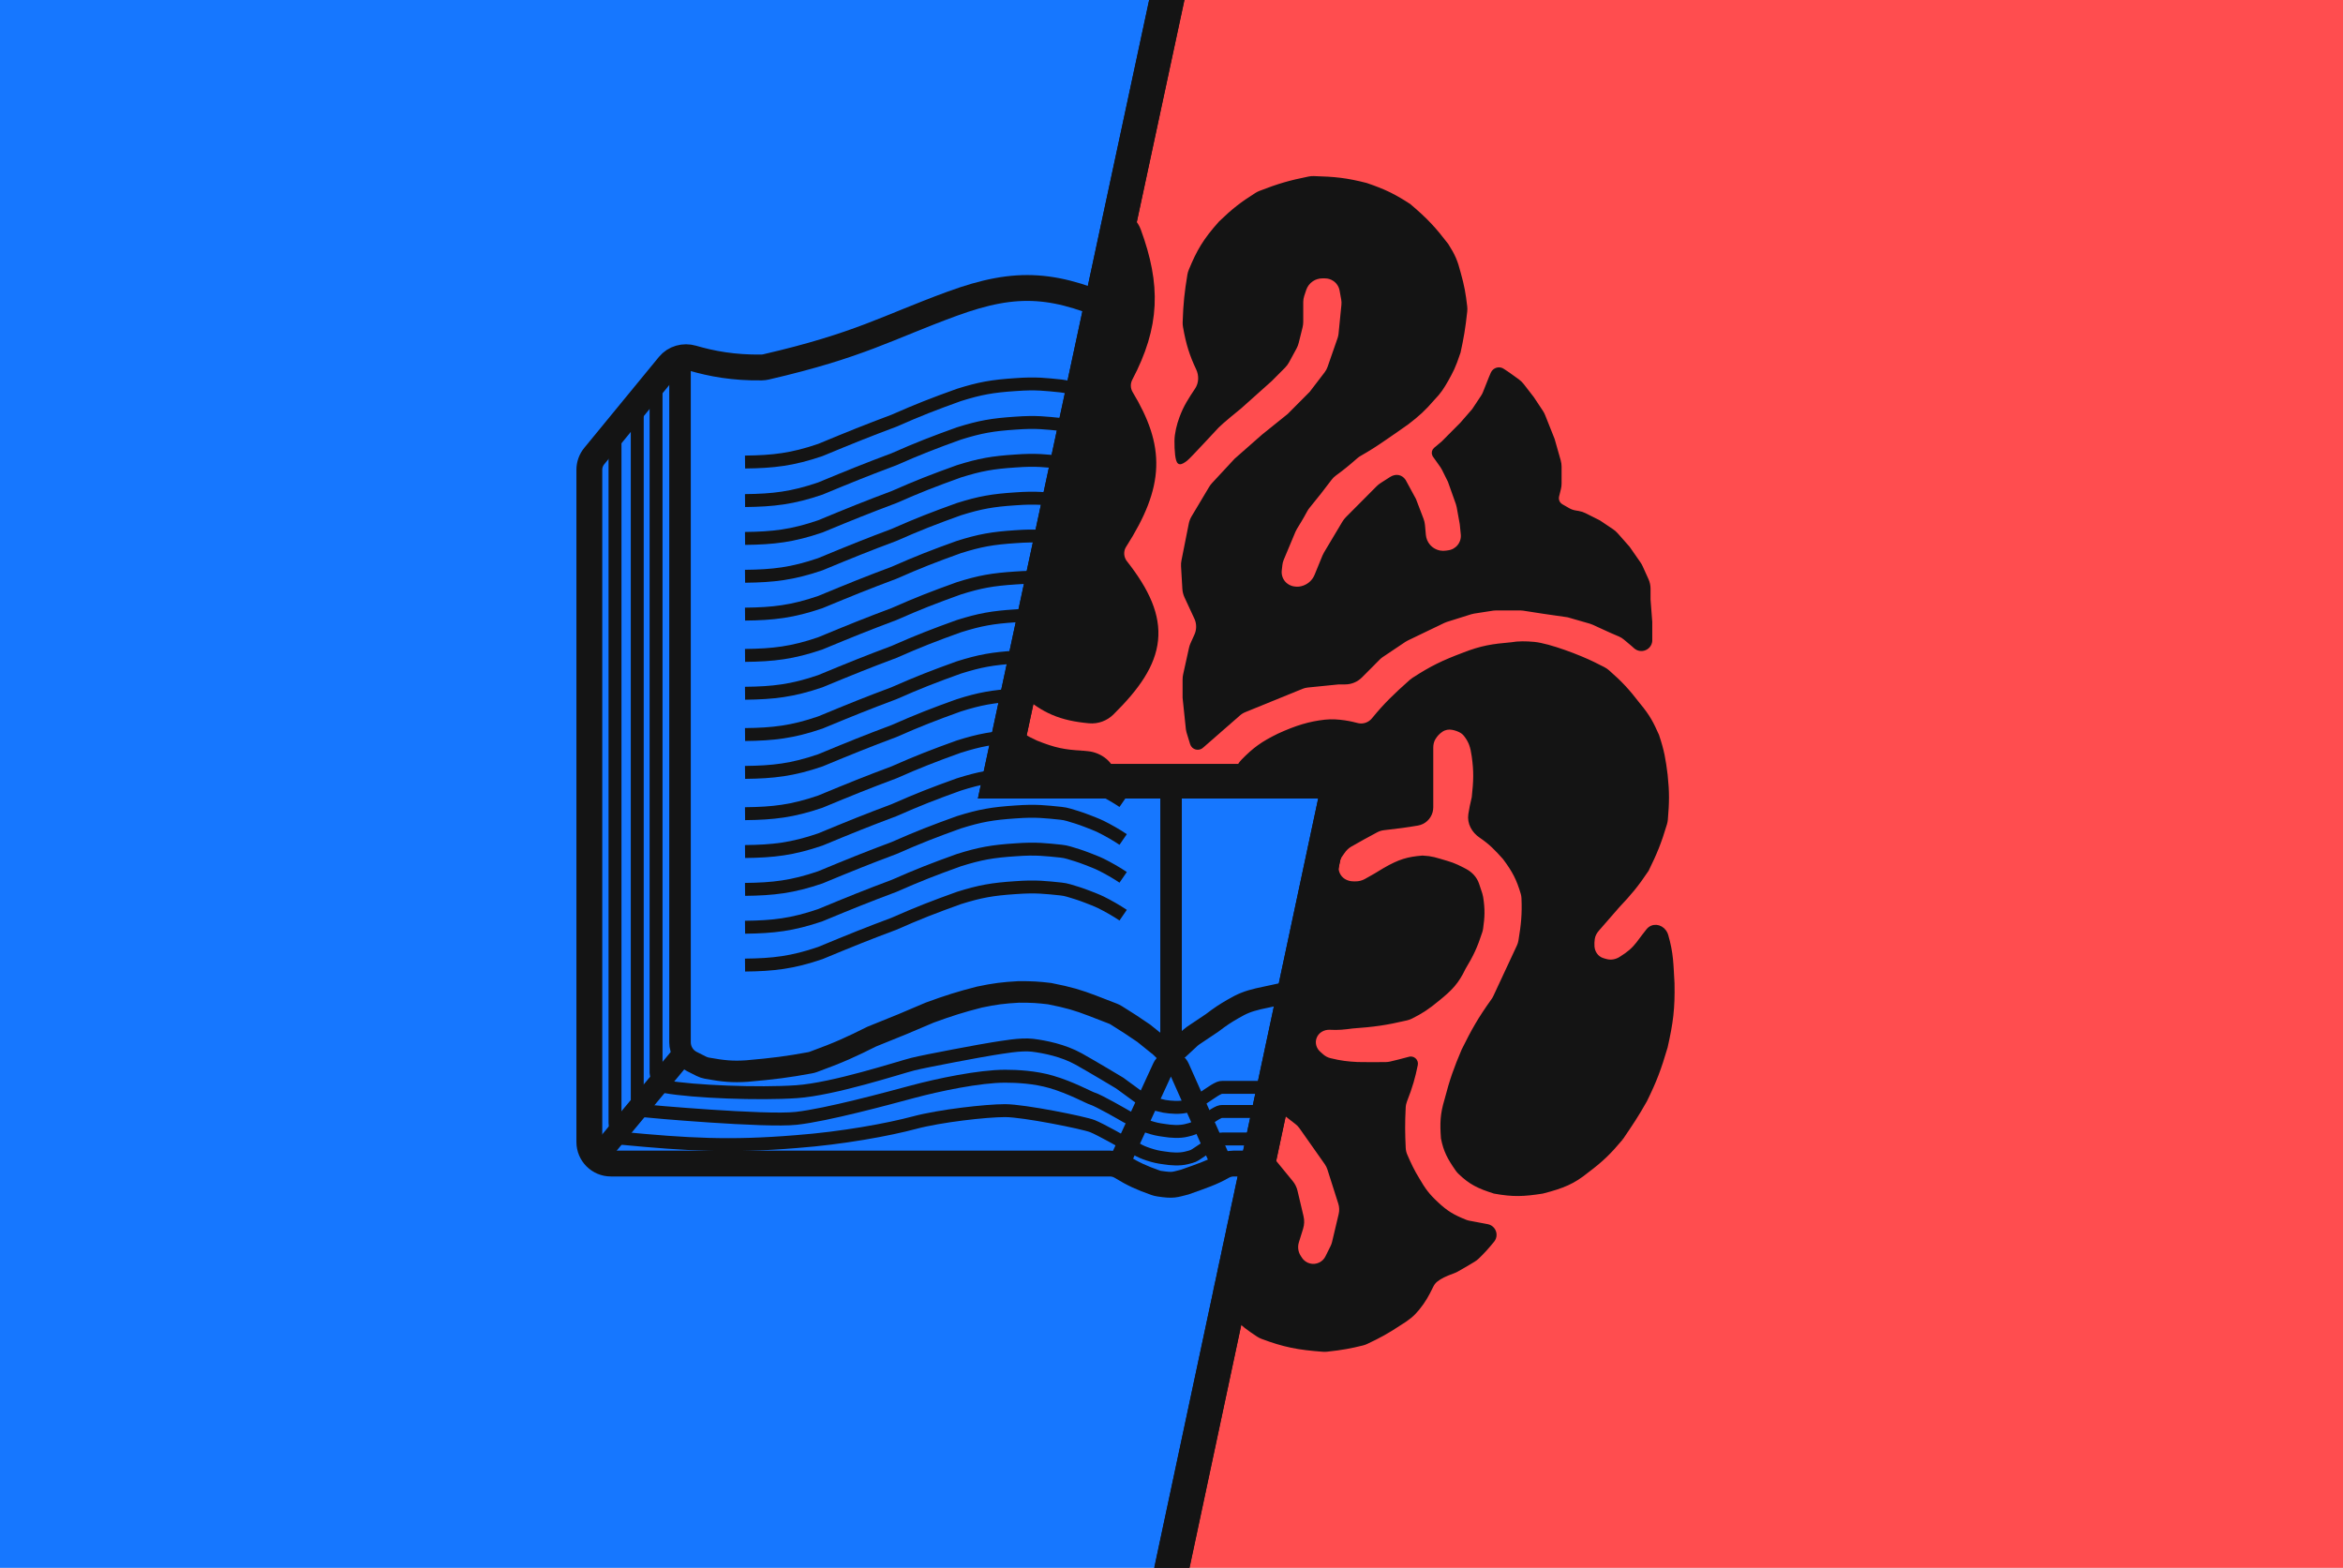 <svg width="544" height="364" viewBox="0 0 544 364" fill="none" xmlns="http://www.w3.org/2000/svg">
<rect x="0" y="0" width="544" height="364" fill="#333333" stroke="none"/>
<g clip-path="url(#clip0_15_2)">
<rect width="544" height="364" fill="white"/>
<path d="M311 181.386L271 369H549.5V-5H272L232 181.386H311Z" fill="#FF4D4F"/>
<path d="M271 369L311 181.386H232L272 -5H-4.5V369H271Z" fill="#1677FF"/>
<path d="M272 -5L232 181.386H311L271 369M272 -5H-4.5V369H271M272 -5H549.5V369H271" stroke="#141414" stroke-width="8"/>
<mask id="mask0_15_2" style="mask-type:alpha" maskUnits="userSpaceOnUse" x="110" y="0" width="323" height="364">
<path d="M430 82.108L271.103 3.022L232.173 181.166H310.827L271.897 360.508L430 281.022V82.108Z" fill="white"/>
<path d="M271.103 3.022L113 82.033V281.022L271.897 360.508M271.103 3.022L430 82.108V281.022L271.897 360.508M271.103 3.022L232.173 181.166H310.827L271.897 360.508" stroke="#141414" stroke-width="5"/>
</mask>
<g mask="url(#mask0_15_2)">
<path d="M281.439 191.8C280.932 190.379 281.093 188.805 281.878 187.517L287.906 177.628C288.091 177.325 288.308 177.04 288.556 176.785C291.315 173.938 293.235 172.588 296.924 170.781C301.036 168.9 304.074 167.985 307.649 167.585C310.724 167.242 314.093 168.08 314.976 168.322C315.125 168.362 315.274 168.397 315.426 168.423V168.423C316.753 168.645 318.09 168.116 318.94 167.073C321.737 163.645 323.975 161.498 327.632 158.245C327.815 158.082 328.013 157.931 328.219 157.797C332.426 155.07 335.043 153.811 339.826 152.008C344.061 150.351 346.524 150.004 350.949 149.611C352.453 149.332 354.335 149.351 356.172 149.525C359.682 149.859 366.793 152.595 369.949 154.166C370.764 154.571 371.556 154.971 372.262 155.33C372.619 155.511 372.952 155.735 373.253 155.999C376.248 158.617 377.863 160.365 380.345 163.591C382.744 166.463 383.468 168.016 384.715 170.781C385.933 174.411 386.258 176.412 386.701 179.968C387.129 184.011 387.078 186.349 386.744 190.256C386.716 190.585 386.654 190.912 386.559 191.229C385.251 195.614 384.264 198.005 382.331 201.936C379.881 205.582 378.374 207.362 375.578 210.324C373.732 212.424 372.565 213.763 370.827 215.776C370.295 216.392 369.898 217.126 369.783 217.932C369.696 218.541 369.669 219.114 369.709 219.756C369.794 221.14 370.656 222.403 371.962 222.871C372.31 222.996 372.665 223.098 373.049 223.187C374.161 223.447 375.328 223.202 376.296 222.598C378.2 221.409 379.251 220.513 380.345 219.111C381.327 217.793 382.075 216.809 382.678 216.059C383.696 214.794 385.49 215.01 386.43 216.334V216.334C386.609 216.586 386.748 216.866 386.835 217.162C388.088 221.436 388.022 223.937 388.29 228.298C388.405 234.188 387.979 237.41 386.701 243.077C385.208 248.14 384.197 250.871 381.934 255.459C379.975 258.943 378.693 260.83 376.451 264.131L376.372 264.246C373.571 267.588 371.846 269.268 368.428 271.836C365.243 274.418 362.9 275.398 358.099 276.629C353.755 277.308 351.32 277.423 346.976 276.629C343.366 275.478 341.451 274.583 338.937 272.134C338.734 271.937 338.552 271.719 338.39 271.487C336.522 268.81 335.643 267.177 335.059 264.246C334.813 260.732 334.867 258.79 335.854 255.459C337.116 250.616 338.026 248.124 339.826 243.876C342.116 239.254 343.585 236.633 346.7 232.277C346.883 232.022 347.044 231.749 347.176 231.464C349.354 226.789 350.641 224.027 352.648 219.727C352.838 219.319 352.974 218.886 353.047 218.442C353.67 214.668 353.917 212.296 353.756 208.496C353.74 208.119 353.678 207.743 353.571 207.381C352.591 204.074 351.635 202.178 349.36 199.14C347.49 197.057 346.191 195.667 343.813 194.06C342.164 192.946 341.111 191.064 341.413 189.096C341.587 187.956 341.821 186.776 342.21 185.16C342.629 181.274 342.707 179.148 342.21 175.574C341.895 173.315 341.479 172.079 340.34 170.607C340.012 170.183 339.597 169.832 339.118 169.591C338.478 169.268 337.903 169.076 337.204 168.949C336.328 168.79 335.409 168.955 334.666 169.447C333.878 169.969 333.357 170.539 332.865 171.326C332.446 171.998 332.278 172.792 332.278 173.584V178.769V187.422C332.278 187.776 332.229 188.129 332.132 188.47V188.47C331.735 189.869 330.582 190.928 329.149 191.174C326.533 191.624 324.394 191.902 321.316 192.245C320.686 192.315 320.073 192.502 319.514 192.801C317.402 193.927 315.85 194.78 313.507 196.118C312.791 196.527 312.199 197.118 311.739 197.802C311.603 198.006 311.465 198.203 311.317 198.402C310.378 199.665 309.965 201.369 310.568 202.822V202.822C311.183 204.304 312.643 205.122 314.248 205.125C314.405 205.126 314.57 205.126 314.745 205.127C315.563 205.129 316.371 204.933 317.089 204.543C318.784 203.623 319.879 202.967 321.553 201.936C324.968 199.977 326.881 199.411 330.292 199.14C332.574 199.268 333.073 199.539 335.854 200.338C337.684 200.864 338.856 201.509 340.104 202.151C341.414 202.827 342.477 203.942 342.941 205.341L343.677 207.56C343.758 207.805 343.821 208.056 343.861 208.31C344.317 211.214 344.227 212.887 343.857 215.51C343.819 215.78 343.757 216.047 343.673 216.306C342.566 219.721 341.69 221.618 339.826 224.703C338.217 228.083 336.76 229.536 333.867 231.893C331.322 234.003 329.878 234.902 327.614 236.039C327.283 236.205 326.932 236.331 326.571 236.416C321.704 237.563 318.871 237.933 314.005 238.284C312.045 238.547 310.656 238.694 308.833 238.587C307.223 238.493 305.69 239.401 305.182 240.932V240.932C304.753 242.226 305.168 243.641 306.19 244.543C306.396 244.725 306.599 244.907 306.81 245.098C307.365 245.603 308.028 245.977 308.757 246.155C311.325 246.783 312.845 246.95 315.197 247.071C317.872 247.114 319.411 247.116 321.807 247.08C322.166 247.074 322.524 247.03 322.873 246.947C324.323 246.604 325.304 246.366 327.114 245.873V245.873C327.976 245.526 328.881 246.267 328.697 247.177C328.106 250.087 327.49 252.277 326.228 255.491C326.028 255.999 325.906 256.536 325.878 257.082C325.684 260.866 325.726 263.147 325.88 266.528C325.907 267.132 326.046 267.727 326.287 268.281C327.233 270.448 327.884 271.846 329.1 273.833C330.531 276.298 331.457 277.553 333.47 279.425C335.74 281.579 337.314 282.493 340.182 283.644C340.473 283.761 340.775 283.847 341.083 283.906L345.328 284.706C346.284 284.886 346.976 285.721 346.976 286.694V286.694C346.976 287.159 346.816 287.611 346.521 287.97C345.125 289.67 344.229 290.659 342.972 291.86C342.73 292.091 342.463 292.295 342.179 292.47C340.815 293.307 339.83 293.887 338.2 294.801C337.96 294.935 337.709 295.049 337.452 295.143C335.506 295.854 334.363 296.378 333.333 297.211C332.88 297.578 332.547 298.068 332.292 298.593C331.271 300.692 330.545 302.01 329.1 303.79C327.975 305.153 327.042 305.97 324.731 307.384C321.998 309.184 320.278 310.135 317.225 311.572C316.934 311.709 316.628 311.818 316.315 311.894C313.552 312.572 311.677 312.938 308.084 313.329C307.795 313.361 307.502 313.366 307.212 313.345C301.407 312.924 298.133 312.276 293.074 310.378C292.728 310.248 292.399 310.077 292.091 309.872C289.849 308.376 288.523 307.442 286.993 305.787C282.958 301.835 281.399 299.284 279.711 295.382C279.271 294.364 279.208 293.224 279.503 292.155L283.02 279.425L287.787 267.442V267.442C288.384 265.841 290.348 265.256 291.724 266.27L294.434 268.268C294.768 268.515 295.071 268.803 295.334 269.125L299.768 274.537C300.249 275.125 300.59 275.814 300.765 276.553L302.17 282.488C302.376 283.359 302.345 284.269 302.079 285.124L301.094 288.294C300.718 289.506 300.906 290.823 301.607 291.881L301.891 292.309C302.91 293.846 304.917 294.379 306.564 293.551V293.551C307.269 293.197 307.839 292.624 308.19 291.918L309.38 289.526C309.55 289.184 309.68 288.823 309.768 288.451L311.303 281.971C311.511 281.089 311.477 280.167 311.202 279.303L308.677 271.371C308.523 270.885 308.294 270.425 308 270.008L302.124 261.666C301.837 261.258 301.49 260.896 301.096 260.591L296.527 257.057L290.87 252.567C289.675 251.618 288.979 250.176 288.979 248.651V229.097L286.264 205.699C286.22 205.322 286.134 204.951 286.006 204.594L281.439 191.8Z" fill="#141414"/>
<path d="M376.372 264.246C373.571 267.588 371.846 269.268 368.428 271.836C365.243 274.418 362.9 275.398 358.099 276.629C353.755 277.308 351.32 277.423 346.976 276.629C343.366 275.478 341.451 274.583 338.937 272.134C338.734 271.937 338.552 271.719 338.39 271.487C336.522 268.81 335.643 267.177 335.059 264.246C334.813 260.732 334.867 258.79 335.854 255.459C337.116 250.616 338.026 248.124 339.826 243.876C342.116 239.254 343.585 236.633 346.7 232.277C346.883 232.022 347.044 231.749 347.176 231.464C349.354 226.789 350.641 224.027 352.648 219.727C352.838 219.319 352.974 218.886 353.047 218.442C353.67 214.668 353.917 212.296 353.756 208.496C353.74 208.119 353.678 207.743 353.571 207.381C352.591 204.074 351.635 202.178 349.36 199.14C347.49 197.057 346.191 195.667 343.813 194.06C342.164 192.946 341.111 191.064 341.413 189.096C341.587 187.956 341.821 186.776 342.21 185.16C342.629 181.274 342.707 179.148 342.21 175.574C341.895 173.315 341.479 172.079 340.34 170.607C340.012 170.183 339.597 169.832 339.118 169.591C338.478 169.268 337.903 169.076 337.204 168.949C336.328 168.79 335.409 168.955 334.666 169.447C333.878 169.969 333.357 170.539 332.865 171.326C332.446 171.998 332.278 172.792 332.278 173.584V178.769V187.422C332.278 187.776 332.229 188.129 332.132 188.47V188.47C331.735 189.869 330.582 190.928 329.149 191.174C326.533 191.624 324.394 191.902 321.316 192.245C320.686 192.315 320.073 192.502 319.514 192.801C317.402 193.927 315.85 194.78 313.507 196.118C312.791 196.527 312.199 197.118 311.739 197.802C311.603 198.006 311.465 198.203 311.317 198.402C310.378 199.665 309.965 201.369 310.568 202.822V202.822C311.183 204.304 312.643 205.122 314.248 205.125C314.405 205.126 314.57 205.126 314.745 205.127C315.563 205.129 316.371 204.933 317.089 204.543C318.784 203.623 319.879 202.967 321.553 201.936C324.968 199.977 326.881 199.411 330.292 199.14C332.574 199.268 333.073 199.539 335.854 200.338C337.684 200.864 338.856 201.509 340.104 202.151C341.414 202.827 342.477 203.942 342.941 205.341L343.677 207.56C343.758 207.805 343.821 208.056 343.861 208.31C344.317 211.214 344.227 212.887 343.857 215.51C343.819 215.78 343.757 216.047 343.673 216.306C342.566 219.721 341.69 221.618 339.826 224.703C338.217 228.083 336.76 229.536 333.867 231.893C331.322 234.003 329.878 234.902 327.614 236.039C327.283 236.205 326.932 236.331 326.571 236.416C321.704 237.563 318.871 237.933 314.005 238.284C312.045 238.547 310.656 238.694 308.833 238.587C307.223 238.493 305.69 239.401 305.182 240.932V240.932C304.753 242.226 305.168 243.641 306.19 244.543C306.396 244.725 306.599 244.907 306.81 245.098C307.365 245.603 308.028 245.977 308.757 246.155C311.325 246.783 312.845 246.95 315.197 247.071C317.872 247.114 319.411 247.116 321.807 247.08C322.166 247.074 322.524 247.03 322.873 246.947C324.323 246.604 325.304 246.366 327.114 245.873V245.873C327.976 245.526 328.881 246.267 328.697 247.177C328.106 250.087 327.49 252.277 326.228 255.491C326.028 255.999 325.906 256.536 325.878 257.082C325.684 260.866 325.726 263.147 325.88 266.528C325.907 267.132 326.046 267.727 326.287 268.281C327.233 270.448 327.884 271.846 329.1 273.833C330.531 276.298 331.457 277.553 333.47 279.425C335.74 281.579 337.314 282.493 340.182 283.644C340.473 283.761 340.775 283.847 341.083 283.906L345.328 284.706C346.284 284.886 346.976 285.721 346.976 286.694V286.694C346.976 287.159 346.816 287.611 346.521 287.97C345.125 289.67 344.229 290.659 342.972 291.86C342.73 292.091 342.463 292.295 342.179 292.47C340.815 293.307 339.83 293.887 338.2 294.801C337.96 294.935 337.709 295.049 337.452 295.143C335.506 295.854 334.363 296.378 333.333 297.211C332.88 297.578 332.547 298.068 332.292 298.593C331.271 300.692 330.545 302.01 329.1 303.79C327.975 305.153 327.042 305.97 324.731 307.384C321.998 309.184 320.278 310.135 317.225 311.572C316.934 311.709 316.628 311.818 316.315 311.894C313.552 312.572 311.677 312.938 308.084 313.329C307.795 313.361 307.502 313.366 307.212 313.345C301.407 312.924 298.133 312.276 293.074 310.378C292.728 310.248 292.399 310.077 292.091 309.872C289.849 308.376 288.523 307.442 286.993 305.787C282.958 301.835 281.399 299.284 279.711 295.382C279.271 294.364 279.208 293.224 279.503 292.155L283.02 279.425L287.787 267.442V267.442C288.384 265.841 290.348 265.256 291.724 266.27L294.434 268.268C294.768 268.515 295.071 268.803 295.334 269.125L299.768 274.537C300.249 275.125 300.59 275.814 300.765 276.553L302.17 282.488C302.376 283.359 302.345 284.269 302.079 285.124L301.094 288.294C300.718 289.506 300.906 290.823 301.607 291.881L301.891 292.309C302.91 293.846 304.917 294.379 306.564 293.551V293.551C307.269 293.197 307.839 292.624 308.19 291.918L309.38 289.526C309.55 289.184 309.68 288.823 309.768 288.451L311.303 281.971C311.511 281.089 311.477 280.167 311.202 279.303L308.677 271.371C308.523 270.885 308.294 270.425 308 270.008L302.124 261.666C301.837 261.258 301.49 260.896 301.096 260.591L296.527 257.057L290.87 252.567C289.675 251.618 288.979 250.176 288.979 248.651V229.097L286.264 205.699C286.22 205.322 286.134 204.951 286.006 204.594L281.439 191.8C280.932 190.379 281.093 188.805 281.878 187.517L287.906 177.628C288.091 177.325 288.308 177.04 288.556 176.785C291.315 173.938 293.235 172.588 296.924 170.781C301.036 168.9 304.074 167.985 307.649 167.585C310.724 167.242 314.093 168.08 314.976 168.322C315.125 168.362 315.274 168.397 315.426 168.423V168.423C316.753 168.645 318.09 168.116 318.94 167.073C321.737 163.645 323.975 161.498 327.632 158.245C327.815 158.082 328.013 157.931 328.219 157.797C332.426 155.07 335.043 153.811 339.826 152.008C344.061 150.351 346.524 150.004 350.949 149.611C352.453 149.332 354.335 149.351 356.172 149.525C359.682 149.859 366.793 152.595 369.949 154.166C370.764 154.571 371.556 154.971 372.262 155.33C372.619 155.511 372.952 155.735 373.253 155.999C376.248 158.617 377.863 160.365 380.345 163.591C382.744 166.463 383.468 168.016 384.715 170.781C385.933 174.411 386.258 176.412 386.701 179.968C387.129 184.011 387.078 186.349 386.744 190.256C386.716 190.585 386.654 190.912 386.559 191.229C385.251 195.614 384.264 198.005 382.331 201.936C379.881 205.582 378.374 207.362 375.578 210.324C373.732 212.424 372.565 213.763 370.827 215.776C370.295 216.392 369.898 217.126 369.783 217.932C369.696 218.541 369.669 219.114 369.709 219.756C369.794 221.14 370.656 222.403 371.962 222.871C372.31 222.996 372.665 223.098 373.049 223.187C374.161 223.447 375.328 223.202 376.296 222.598C378.2 221.409 379.251 220.513 380.345 219.111C381.327 217.793 382.075 216.809 382.678 216.059C383.696 214.794 385.49 215.01 386.43 216.334V216.334C386.609 216.586 386.748 216.866 386.835 217.162C388.088 221.436 388.022 223.937 388.29 228.298C388.405 234.188 387.979 237.41 386.701 243.077C385.208 248.14 384.197 250.871 381.934 255.459C379.975 258.943 378.693 260.83 376.451 264.131M376.372 264.246L376.451 264.131M376.372 264.246C376.399 264.208 376.425 264.169 376.451 264.131" stroke="#141414"/>
<path d="M227.635 169.295C229.635 167.101 232.966 167.267 235.236 169.181C236.564 170.3 238.136 171.295 240.515 172.379C244.884 174.148 247.209 174.561 251.241 174.775L251.315 174.783C251.748 174.827 252.153 174.868 252.538 174.902C255.453 175.16 258.573 177.446 258.391 180.367V180.367L257.728 185.366C257.644 186.002 257.811 186.647 258.195 187.161V187.161C259.414 188.795 258.233 191.118 256.194 191.095L229.873 190.798C227.509 190.771 225.487 189.092 225.026 186.774L223.132 177.252C222.822 175.695 223.271 174.082 224.341 172.908L227.635 169.295Z" fill="#141414"/>
<path d="M251.241 174.775C247.209 174.561 244.884 174.148 240.515 172.379C238.136 171.295 236.564 170.3 235.236 169.181C232.966 167.267 229.635 167.101 227.635 169.295L224.341 172.908C223.271 174.082 222.822 175.695 223.132 177.252L225.026 186.774C225.487 189.092 227.509 190.771 229.873 190.798L256.194 191.095C258.233 191.118 259.414 188.795 258.195 187.161V187.161C257.811 186.647 257.644 186.002 257.728 185.366L258.391 180.367V180.367C258.573 177.446 255.453 175.16 252.538 174.902C252.153 174.868 251.748 174.827 251.315 174.783M251.241 174.775L251.315 174.783M251.241 174.775C251.265 174.778 251.29 174.78 251.315 174.783" stroke="#141414"/>
<path d="M273.883 107.272C273.361 107.051 273.169 104.463 273.189 102.369C273.205 100.668 273.714 98.675 274.3 97.078C275.271 94.429 276.404 92.75 277.9 90.487C278.872 89.017 278.933 87.147 278.181 85.552C276.709 82.432 275.868 79.892 275.157 75.798C275.101 75.479 275.079 75.155 275.09 74.831C275.233 70.372 275.526 67.842 276.177 63.879C276.236 63.518 276.336 63.163 276.475 62.826C278.325 58.325 279.809 55.787 283.417 51.752C286.537 48.752 288.443 47.306 291.765 45.208C292.025 45.044 292.3 44.905 292.586 44.793C296.933 43.096 299.576 42.351 303.928 41.475C304.288 41.403 304.657 41.371 305.024 41.381C309.834 41.515 312.62 41.791 317.183 42.965C321.531 44.445 323.664 45.529 327.114 47.758C331.185 51.194 333.003 53.228 335.853 56.944C337.39 59.344 337.974 60.749 338.634 63.335C339.541 66.519 339.822 68.309 340.159 71.177C340.202 71.54 340.204 71.908 340.165 72.271C339.74 76.216 339.373 78.325 338.634 81.709C337.426 85.372 336.876 86.208 335.853 88.1C334.773 89.987 334.124 90.999 332.675 92.493C330.526 94.984 329.202 96.175 326.717 98.085C324.862 99.4 323.782 100.16 321.552 101.68C319.336 103.207 317.993 104.081 315.656 105.414C315.351 105.588 315.064 105.792 314.8 106.024C312.908 107.688 311.677 108.685 309.853 110.02C309.446 110.318 309.084 110.673 308.781 111.076C306.954 113.502 305.705 115.096 303.635 117.623C303.399 117.911 303.197 118.225 303.023 118.553C302.24 120.035 301.171 121.774 300.717 122.502C300.572 122.734 300.444 122.977 300.337 123.229C299.138 126.051 298.49 127.602 297.59 129.785C297.411 130.218 297.294 130.675 297.243 131.141L297.102 132.413C296.988 133.449 297.299 134.487 297.964 135.289V135.289C298.572 136.023 299.433 136.505 300.377 136.641L300.578 136.67C301.308 136.775 302.052 136.693 302.742 136.433L302.87 136.385C304.144 135.904 305.161 134.915 305.678 133.655L307.507 129.187C307.602 128.957 307.713 128.734 307.841 128.52L312.101 121.38C312.31 121.03 312.561 120.706 312.849 120.417L319.973 113.254C320.231 112.995 320.516 112.765 320.824 112.568L323.004 111.173C324.068 110.492 325.197 110.631 325.922 111.666V111.666L328.306 116.059L330.044 120.605C330.209 121.034 330.313 121.484 330.354 121.942L330.562 124.236C330.645 125.154 331.004 126.026 331.592 126.735V126.735C332.291 127.578 333.274 128.143 334.354 128.324V128.324C334.82 128.402 335.297 128.408 335.764 128.34L336.36 128.255C337.312 128.118 338.179 127.632 338.793 126.892V126.892C339.454 126.094 339.768 125.066 339.665 124.035L339.428 121.651L338.706 117.658C338.658 117.392 338.588 117.13 338.498 116.874L336.648 111.666L335.233 108.821C335.117 108.588 334.983 108.364 334.832 108.151L333.119 105.74C333.088 105.696 333.061 105.65 333.037 105.602V105.602C332.825 105.176 332.932 104.66 333.297 104.354L335.059 102.878L339.428 98.485L342.209 95.289L344.306 92.127C344.496 91.84 344.657 91.533 344.784 91.212L346.182 87.7L346.593 86.735C346.99 85.805 348.155 85.493 348.962 86.103V86.103L350.154 86.901L352.343 88.473C352.735 88.755 353.085 89.093 353.381 89.475L355.715 92.493L357.812 95.656C358.003 95.943 358.163 96.25 358.291 96.57L360.482 102.08L361.881 107.001C362.007 107.446 362.071 107.906 362.071 108.368V112.252C362.071 112.658 362.022 113.064 361.924 113.458L361.503 115.151C361.359 115.73 361.464 116.342 361.794 116.839V116.839C361.976 117.114 362.22 117.343 362.507 117.508L364.073 118.408C364.588 118.704 365.152 118.906 365.738 119.004L366.491 119.13C366.984 119.213 367.463 119.369 367.91 119.594L371.208 121.252L374.248 123.29C374.603 123.528 374.926 123.811 375.21 124.131L377.961 127.243L380.479 130.86C380.654 131.111 380.805 131.378 380.931 131.657L382.284 134.649C382.577 135.297 382.728 135.999 382.728 136.709V139.226L383.125 144.419V148.812V148.812C382.96 150.473 380.979 151.244 379.735 150.132L379.153 149.611L377.33 148.084C376.958 147.772 376.543 147.517 376.097 147.325L373.989 146.416L369.958 144.574C369.732 144.471 369.499 144.384 369.26 144.316L364.057 142.821L358.496 142.022L353.712 141.282C353.459 141.243 353.203 141.223 352.947 141.223H347.36C347.105 141.223 346.849 141.243 346.596 141.282L342.186 141.964C341.937 142.003 341.691 142.06 341.451 142.136L335.8 143.911C335.571 143.983 335.348 144.071 335.131 144.175L326.641 148.259C326.427 148.361 326.22 148.479 326.023 148.611L320.772 152.131C320.499 152.315 320.244 152.525 320.011 152.759L315.868 156.924C314.93 157.868 313.654 158.399 312.323 158.399H310.827L303.601 159.125C303.124 159.173 302.657 159.289 302.213 159.47L288.958 164.873C288.446 165.082 287.971 165.375 287.555 165.739L279.047 173.177V173.177C278.328 173.901 277.098 173.596 276.799 172.62L275.956 169.867C275.899 169.678 275.859 169.484 275.839 169.287L275.075 161.993V157.746C275.075 157.383 275.115 157.022 275.193 156.667L276.552 150.518C276.626 150.181 276.736 149.852 276.878 149.537L277.776 147.552C278.334 146.315 278.367 144.905 277.865 143.644L277.856 143.62L275.476 138.492C275.211 137.921 275.056 137.306 275.019 136.679L274.715 131.478C274.69 131.053 274.72 130.627 274.803 130.21L276.496 121.699C276.607 121.139 276.813 120.602 277.106 120.112L281.161 113.317C281.34 113.016 281.551 112.734 281.79 112.478L286.992 106.873L293.348 101.281L299.307 96.488L304.471 91.295L307.956 86.74C308.279 86.318 308.532 85.847 308.707 85.345L311.029 78.674C311.159 78.302 311.244 77.916 311.283 77.525L311.949 70.822C311.995 70.36 311.977 69.894 311.894 69.437L311.521 67.375C311.331 66.325 310.724 65.396 309.837 64.802V64.802C309.187 64.367 308.423 64.134 307.641 64.134H307.012C306.132 64.134 305.273 64.396 304.542 64.885V64.885C303.723 65.434 303.111 66.239 302.801 67.175L302.342 68.561C302.173 69.068 302.088 69.599 302.088 70.134V74.706C302.088 75.112 302.038 75.518 301.94 75.912L301.049 79.493C300.947 79.903 300.794 80.299 300.592 80.671L298.855 83.873C298.628 84.292 298.342 84.677 298.005 85.015L294.937 88.1L287.884 94.404C287.819 94.462 287.753 94.517 287.686 94.572C287.06 95.077 283.702 97.799 282.623 98.884V98.884C281.909 99.602 276.086 105.988 275.28 106.6C274.65 107.078 274.123 107.373 273.883 107.272Z" fill="#141414" stroke="#141414"/>
<path d="M256.32 51.372C258.818 50.465 261.61 51.665 262.525 54.16C267.005 66.385 266.805 75.351 260.683 86.995C259.802 88.671 259.856 90.689 260.831 92.312C267.923 104.111 267.894 112.236 259.356 125.607C258.127 127.533 258.267 130.039 259.679 131.835C269.743 144.64 268.479 152.568 256.754 164.107C255.783 165.062 254.441 165.563 253.084 165.44C246.764 164.869 243.256 163.243 239.112 159.626C237.966 158.626 237.415 157.117 237.549 155.603L246.192 58.119C246.364 56.184 247.64 54.524 249.466 53.861L256.32 51.372Z" fill="#141414" stroke="#141414" stroke-width="5"/>
</g>
<mask id="mask1_15_2" style="mask-type:alpha" maskUnits="userSpaceOnUse" x="110" y="0" width="323" height="364">
<path d="M113 82.033V281.022L271.897 360.508L310.827 181.166H232.173L271.103 3.022L113 82.033Z" fill="white"/>
<path d="M271.103 3.022L113 82.033V281.022L271.897 360.508M271.103 3.022L430 82.108V281.022L271.897 360.508M271.103 3.022L232.173 181.166H310.827L271.897 360.508" stroke="black" stroke-width="5"/>
</mask>
<g mask="url(#mask1_15_2)">
<path d="M172.984 107.272C179.513 107.201 183.962 106.701 190.463 104.476C197.532 101.545 201.262 100.034 207.544 97.686C213.353 95.128 216.67 93.844 222.639 91.695C227.558 90.154 230.434 89.645 235.748 89.298C240.631 88.933 242.857 89.265 246.343 89.609C246.954 89.669 247.565 89.796 248.154 89.969C249.169 90.267 250.883 90.778 252.457 91.401C253.488 91.81 254.611 92.222 255.608 92.709C257.118 93.446 259.342 94.704 260.775 95.689" stroke="#141414" stroke-width="3"/>
<path d="M172.984 116.218C179.513 116.147 183.962 115.647 190.463 113.422C197.532 110.491 201.262 108.981 207.544 106.632C213.353 104.074 216.67 102.791 222.639 100.641C227.558 99.1 230.434 98.592 235.748 98.244C240.631 97.879 242.857 98.211 246.343 98.555C246.954 98.616 247.565 98.743 248.154 98.916C249.169 99.213 250.883 99.724 252.457 100.348C253.488 100.756 254.611 101.168 255.608 101.655C257.118 102.392 259.342 103.65 260.775 104.635" stroke="#141414" stroke-width="3"/>
<path d="M172.984 125.006C179.513 124.935 183.962 124.435 190.463 122.21C197.532 119.278 201.262 117.768 207.544 115.419C213.353 112.861 216.67 111.578 222.639 109.428C227.558 107.888 230.434 107.379 235.748 107.032C240.631 106.667 242.857 106.998 246.343 107.343C246.954 107.403 247.565 107.53 248.154 107.703C249.169 108.001 250.883 108.511 252.457 109.135C253.488 109.544 254.611 109.955 255.608 110.442C257.118 111.18 259.342 112.437 260.775 113.422" stroke="#141414" stroke-width="3"/>
<path d="M172.984 133.793C179.513 133.722 183.962 133.222 190.463 130.997C197.532 128.066 201.262 126.555 207.544 124.207C213.353 121.649 216.67 120.365 222.639 118.215C227.558 116.675 230.434 116.166 235.748 115.819C240.631 115.454 242.857 115.786 246.343 116.13C246.954 116.19 247.565 116.317 248.154 116.49C249.169 116.788 250.883 117.299 252.457 117.922C253.488 118.331 254.611 118.743 255.608 119.23C257.118 119.967 259.342 121.225 260.775 122.21" stroke="#141414" stroke-width="3"/>
<path d="M172.984 142.58C179.513 142.51 183.962 142.009 190.463 139.784C197.532 136.853 201.262 135.343 207.544 132.994C213.353 130.436 216.67 129.153 222.639 127.003C227.558 125.462 230.434 124.954 235.748 124.606C240.631 124.241 242.857 124.573 246.343 124.917C246.954 124.978 247.565 125.105 248.154 125.278C249.169 125.576 250.883 126.086 252.457 126.71C253.488 127.119 254.611 127.53 255.608 128.017C257.118 128.755 259.342 130.012 260.775 130.997" stroke="#141414" stroke-width="3"/>
<path d="M172.984 152.167C179.513 152.096 183.962 151.596 190.463 149.371C197.532 146.439 201.262 144.929 207.544 142.58C213.353 140.022 216.67 138.739 222.639 136.589C227.558 135.049 230.434 134.54 235.748 134.192C240.631 133.828 242.857 134.159 246.343 134.504C246.954 134.564 247.565 134.691 248.154 134.864C249.169 135.162 250.883 135.672 252.457 136.296C253.488 136.705 254.611 137.116 255.608 137.603C257.118 138.341 259.342 139.598 260.775 140.583" stroke="#141414" stroke-width="3"/>
<path d="M172.984 160.954C179.513 160.883 183.962 160.383 190.463 158.158C197.532 155.227 201.262 153.716 207.544 151.368C213.353 148.81 216.67 147.526 222.639 145.376C227.558 143.836 230.434 143.327 235.748 142.98C240.631 142.615 242.857 142.947 246.343 143.291C246.954 143.351 247.565 143.478 248.154 143.651C249.169 143.949 250.883 144.46 252.457 145.083C253.488 145.492 254.611 145.904 255.608 146.391C257.118 147.128 259.342 148.386 260.775 149.371" stroke="#141414" stroke-width="3"/>
<path d="M172.984 170.54C179.513 170.469 183.962 169.969 190.463 167.744C197.532 164.813 201.262 163.302 207.544 160.954C213.353 158.396 216.67 157.113 222.639 154.963C227.558 153.422 230.434 152.914 235.748 152.566C240.631 152.201 242.857 152.533 246.343 152.877C246.954 152.938 247.565 153.064 248.154 153.237C249.169 153.535 250.883 154.046 252.457 154.669C253.488 155.078 254.611 155.49 255.608 155.977C257.118 156.714 259.342 157.972 260.775 158.957" stroke="#141414" stroke-width="3"/>
<path d="M172.984 179.328C179.513 179.257 183.962 178.757 190.463 176.532C197.532 173.6 201.262 172.09 207.544 169.741C213.353 167.183 216.67 165.9 222.639 163.75C227.558 162.21 230.434 161.701 235.748 161.353C240.631 160.989 242.857 161.32 246.343 161.665C246.954 161.725 247.565 161.852 248.154 162.025C249.169 162.323 250.883 162.833 252.457 163.457C253.488 163.866 254.611 164.277 255.608 164.764C257.118 165.502 259.342 166.759 260.775 167.744" stroke="#141414" stroke-width="3"/>
<path d="M172.984 188.914C179.513 188.843 183.962 188.343 190.463 186.118C197.532 183.186 201.262 181.676 207.544 179.328C213.353 176.769 216.67 175.486 222.639 173.336C227.558 171.796 230.434 171.287 235.748 170.94C240.631 170.575 242.857 170.907 246.343 171.251C246.954 171.311 247.565 171.438 248.154 171.611C249.169 171.909 250.883 172.419 252.457 173.043C253.488 173.452 254.611 173.863 255.608 174.35C257.118 175.088 259.342 176.346 260.775 177.33" stroke="#141414" stroke-width="3"/>
<path d="M172.984 197.701C179.513 197.63 183.962 197.13 190.463 194.905C197.532 191.974 201.262 190.463 207.544 188.115C213.353 185.557 216.67 184.274 222.639 182.124C227.558 180.583 230.434 180.075 235.748 179.727C240.631 179.362 242.857 179.694 246.343 180.038C246.954 180.098 247.565 180.225 248.154 180.398C249.169 180.696 250.883 181.207 252.457 181.83C253.488 182.239 254.611 182.651 255.608 183.138C257.118 183.875 259.342 185.133 260.775 186.118" stroke="#141414" stroke-width="3"/>
<path d="M172.984 206.489C179.513 206.418 183.962 205.918 190.463 203.693C197.532 200.761 201.262 199.251 207.544 196.902C213.353 194.344 216.67 193.061 222.639 190.911C227.558 189.371 230.434 188.862 235.748 188.514C240.631 188.15 242.857 188.481 246.343 188.825C246.954 188.886 247.565 189.013 248.154 189.186C249.169 189.484 250.883 189.994 252.457 190.618C253.488 191.027 254.611 191.438 255.608 191.925C257.118 192.663 259.342 193.92 260.775 194.905" stroke="#141414" stroke-width="3"/>
<path d="M172.984 215.276C179.513 215.205 183.962 214.705 190.463 212.48C197.532 209.548 201.262 208.038 207.544 205.69C213.353 203.131 216.67 201.848 222.639 199.698C227.558 198.158 230.434 197.649 235.748 197.302C240.631 196.937 242.857 197.269 246.343 197.613C246.954 197.673 247.565 197.8 248.154 197.973C249.169 198.271 250.883 198.782 252.457 199.405C253.488 199.814 254.611 200.225 255.608 200.712C257.118 201.45 259.342 202.708 260.775 203.693" stroke="#141414" stroke-width="3"/>
<path d="M172.984 224.063C179.513 223.992 183.962 223.492 190.463 221.267C197.532 218.336 201.262 216.825 207.544 214.477C213.353 211.919 216.67 210.636 222.639 208.486C227.558 206.945 230.434 206.437 235.748 206.089C240.631 205.724 242.857 206.056 246.343 206.4C246.954 206.461 247.565 206.588 248.154 206.761C249.169 207.058 250.883 207.569 252.457 208.193C253.488 208.601 254.611 209.013 255.608 209.5C257.118 210.237 259.342 211.495 260.775 212.48" stroke="#141414" stroke-width="3"/>
<path d="M271.897 244.275V181.565" stroke="#141414" stroke-width="5"/>
<path d="M157.889 82.907V241.991C157.889 243.881 158.954 245.61 160.643 246.459L162.823 247.555C163.239 247.764 163.683 247.915 164.141 247.999C167.997 248.705 170.141 248.877 173.381 248.669C179.598 248.125 182.908 247.702 188.075 246.746C188.342 246.697 188.607 246.625 188.862 246.532C194.916 244.328 197.724 243.01 202.38 240.68C208.253 238.341 211.114 237.142 215.886 235.088C220.382 233.448 222.904 232.65 227.406 231.494C230.952 230.747 232.955 230.494 236.543 230.295C239.578 230.282 241.123 230.383 243.693 230.695C248.258 231.591 250.323 232.234 253.624 233.491L258.35 235.318C258.642 235.431 258.923 235.571 259.188 235.736C261.666 237.28 263.141 238.225 265.542 239.881L269.303 242.907C269.443 243.02 269.572 243.147 269.687 243.286V243.286C270.672 244.474 272.452 244.59 273.583 243.541L276.375 240.949C276.568 240.77 276.774 240.607 276.992 240.46L281.431 237.485C283.445 235.951 284.462 235.302 286.198 234.29C288.427 232.988 289.734 232.476 292.157 231.893C294.185 231.45 295.374 231.193 297.205 230.804C297.546 230.731 297.894 230.695 298.242 230.695H304.471" stroke="#141414" stroke-width="5"/>
<path d="M260.774 72.921C245.226 65.763 236.34 64.922 221.05 70.525C205.877 76.085 199.603 80.158 177.856 85.188C177.527 85.264 177.182 85.308 176.844 85.313C170.32 85.41 165.236 84.444 160.785 83.15C158.788 82.569 156.618 83.172 155.298 84.779L137.97 105.889C137.236 106.783 136.834 107.905 136.834 109.061V265.142C136.834 267.903 139.073 270.142 141.834 270.142H257.713C258.674 270.142 259.612 270.424 260.431 270.927C263.074 272.552 265.056 273.462 268.303 274.601C268.579 274.698 268.867 274.769 269.157 274.813C272.495 275.318 272.662 275.036 275.075 274.442C279.326 272.933 281.317 272.267 283.779 270.872C284.591 270.412 285.501 270.142 286.434 270.142H298.512" stroke="#141414" stroke-width="6"/>
<path d="M147.958 93.292V255.06C148.074 256.2 147.958 257.688 149.149 257.856C150.341 258.024 177.751 260.443 184.901 259.644C192.051 258.845 205.955 255.06 211.914 253.462C217.872 251.864 227.406 249.867 233.365 249.867C236.087 249.867 240.24 250.062 244.09 251.183C248.667 252.515 252.815 254.825 253.624 255.06C255.039 255.469 260.925 258.871 261.52 259.216C261.556 259.237 261.587 259.254 261.623 259.272L263.953 260.443C264.839 260.943 265.456 261.212 266.733 261.641C268.054 262.067 268.835 262.243 270.308 262.44C271.915 262.704 273.884 262.839 275.473 262.44C277.062 262.041 277.062 262.041 278.253 261.242C279.445 260.443 279.445 260.443 280.637 259.644C281.682 258.943 282.299 258.52 283.079 258.183C283.301 258.087 283.541 258.046 283.782 258.046H286.993H290.965H298.513" stroke="#141414" stroke-width="3"/>
<path d="M152.327 89.298V249.068C152.436 250.134 153.153 251.591 154.109 252.158C154.24 252.236 154.384 252.277 154.534 252.304C161.022 253.475 176.261 254.051 184.901 253.462C193.64 252.866 208.736 247.87 211.914 247.071C215.092 246.272 228.566 243.773 230.584 243.476C232.602 243.18 236.94 242.34 239.721 242.677C242.501 243.015 246.871 243.876 250.446 245.873C253.787 247.739 259.209 251 259.906 251.42C259.956 251.45 260.004 251.482 260.052 251.517L264.35 254.66C266.556 255.886 267.873 256.326 270.308 256.848C271.915 257.112 273.884 257.247 275.473 256.848C277.061 256.449 277.061 256.449 278.253 255.65C279.445 254.851 279.445 254.851 280.637 254.052C281.682 253.351 282.299 252.928 283.079 252.591C283.301 252.495 283.541 252.454 283.782 252.454H286.993H290.965H298.513" stroke="#141414" stroke-width="3"/>
<path d="M142.793 100.881V260.652C142.899 261.684 142.924 263.411 143.712 264.075C143.876 264.213 144.097 264.257 144.31 264.277C159.534 265.725 169.414 266.328 184.901 265.045C195.575 264.248 206.352 262.249 212.311 260.652C218.27 259.054 228.995 257.856 233.365 257.856C237.735 257.856 251.638 260.665 253.624 261.45C255.513 262.197 260.994 265.308 261.527 265.612C261.558 265.629 261.585 265.643 261.616 265.659L263.953 266.834C264.839 267.334 265.456 267.603 266.733 268.032C268.054 268.458 268.835 268.634 270.309 268.831C271.915 269.095 273.884 269.23 275.473 268.831C277.062 268.431 277.062 268.431 278.253 267.632C279.445 266.834 279.445 266.834 280.637 266.035C281.682 265.334 282.299 264.91 283.079 264.574C283.301 264.478 283.541 264.437 283.783 264.437H286.993H290.965H298.513" stroke="#141414" stroke-width="3"/>
<path d="M138.026 269.439L158.286 245.074" stroke="#141414" stroke-width="5"/>
<path d="M259.583 270.637L270.05 247.889C270.769 246.326 272.995 246.34 273.694 247.911L283.814 270.637" stroke="#141414" stroke-width="5"/>
</g>
<path d="M271.101 -1L232 181.387H311L271.899 365" stroke="#141414" stroke-width="8"/>
</g>
<defs>
<clipPath id="clip0_15_2">
<rect width="544" height="364" fill="white"/>
</clipPath>
</defs>
</svg>
